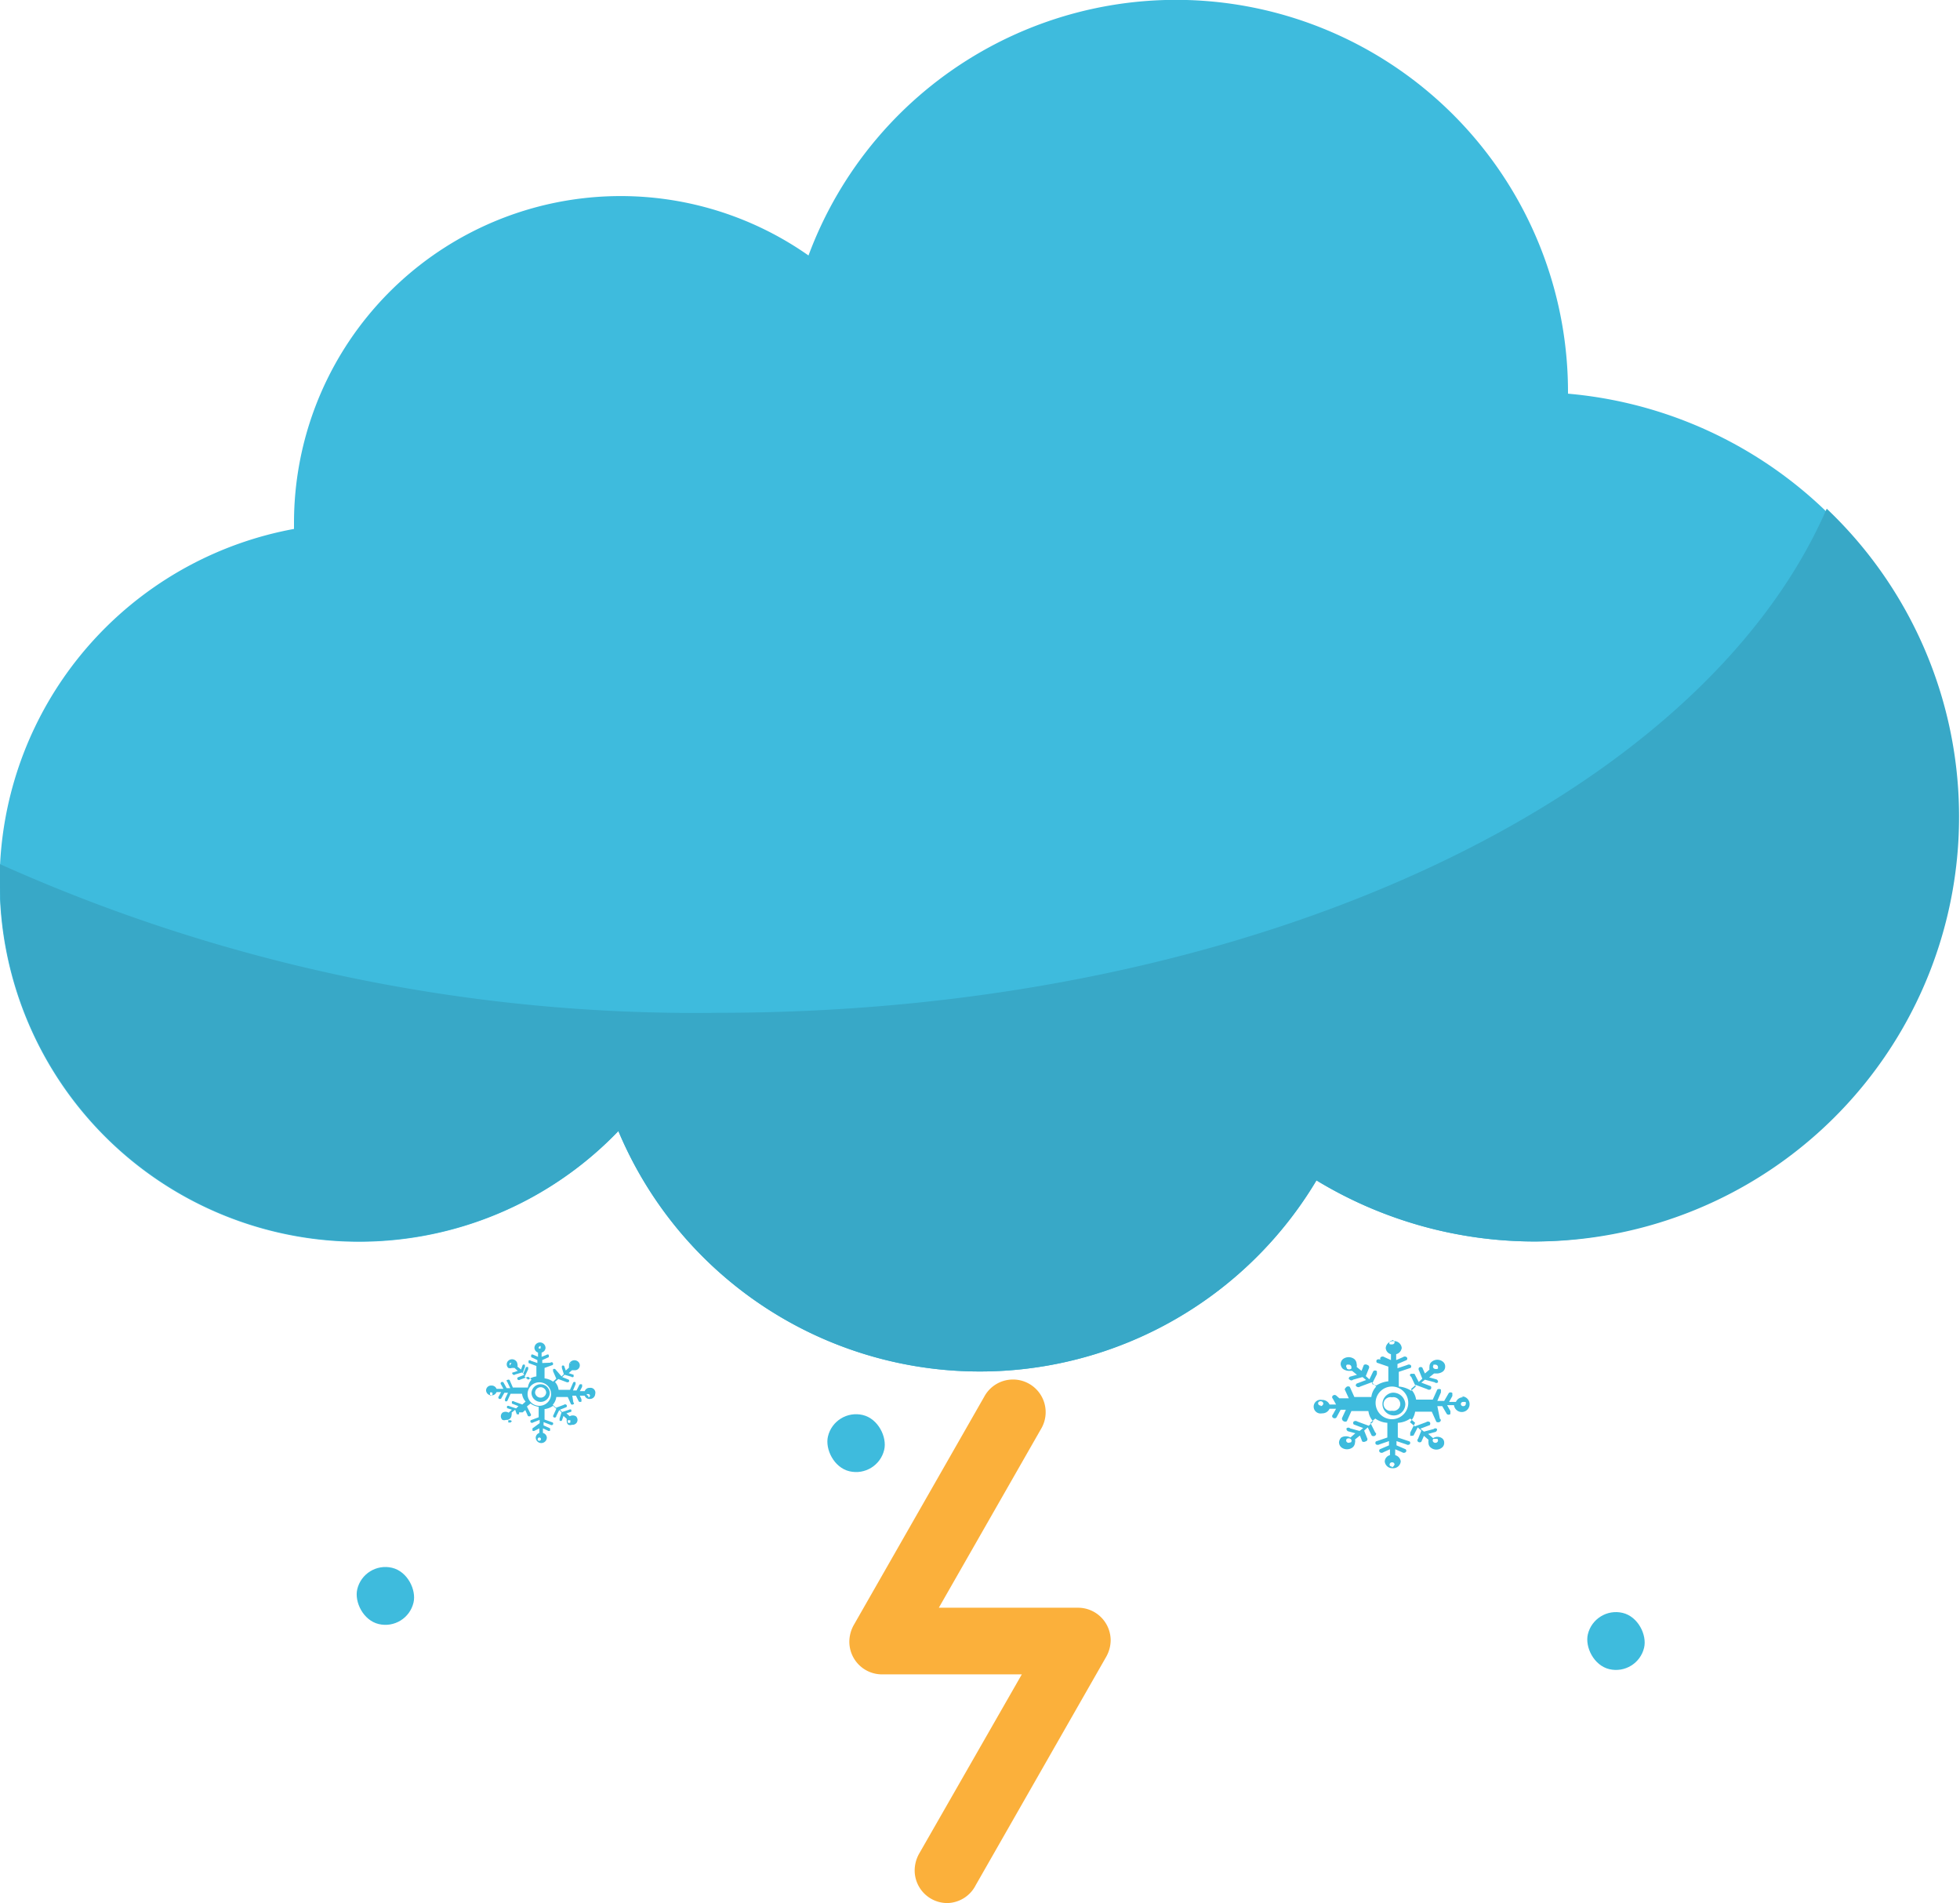 <svg id="Layer_1" data-name="Layer 1" xmlns="http://www.w3.org/2000/svg" viewBox="0 0 60 58.25"><defs><style>.cls-1{fill:#3ebbdd;}.cls-2{fill:#38a8c7;}.cls-3{fill:#fbb03b;}</style></defs><g id="flat"><g id="foggy"><path class="cls-1" d="M50,14.33v-.05A12,12,0,0,0,26.75,10.1,10,10,0,0,0,11,18.28v.19A11,11,0,1,0,20.93,36.9,12,12,0,0,0,42.3,38.41,12.88,12.88,0,0,0,49,40.28a13,13,0,0,0,1-25.95Z" transform="translate(-2 -2.28)"/><path class="cls-2" d="M57.92,17.85C54.06,26.72,40.34,33.28,24,33.28A52,52,0,0,1,2,28.73c0,.19,0,.37,0,.55A11,11,0,0,0,20.93,36.9,12,12,0,0,0,42.3,38.41,12.88,12.88,0,0,0,49,40.28a13,13,0,0,0,8.92-22.43Z" transform="translate(-2 -2.28)"/><g id="flat-2" data-name="flat"><g id="snowflake"><path class="cls-1" d="M44.61,44.91a.35.35,0,1,0,.41.35A.37.37,0,0,0,44.61,44.91Zm0,.55a.21.21,0,1,1,0-.41.21.21,0,1,1,0,.41Z" transform="translate(-2 -2.28)"/><path class="cls-1" d="M46.8,45.05a.23.23,0,0,0-.23.14h-.21l.1-.18s0-.08,0-.09a.08.08,0,0,0-.11,0l-.14.24H46l.11-.26s0-.07,0-.09a.11.11,0,0,0-.11,0h0l-.14.31h-.51a.58.58,0,0,0-.16-.32l.15-.13.35.13a.09.09,0,0,0,.11,0h0a.08.08,0,0,0,0-.09l-.29-.11.11-.09.3.08a.07.07,0,0,0,.1,0,.08.08,0,0,0-.05-.09l-.22-.06.15-.12.1,0a.32.32,0,0,0,.17-.06.19.19,0,0,0,.07-.15.18.18,0,0,0-.07-.15.27.27,0,0,0-.34,0,.18.18,0,0,0-.07.15.29.29,0,0,0,0,.09l-.14.12-.08-.18a.08.08,0,0,0-.1,0,.08.08,0,0,0,0,.09l.1.25-.11.1-.13-.25s-.06,0-.1,0-.06.06,0,.09l.14.3-.14.13a.82.82,0,0,0-.38-.13v-.45l.36-.12a.06.06,0,0,0,0-.09.1.1,0,0,0-.1,0l-.3.1v-.13l.28-.12a.06.06,0,0,0,0-.09.09.09,0,0,0-.11,0h0l-.21.09v-.18a.23.23,0,0,0,.17-.19.23.23,0,0,0-.25-.21.23.23,0,0,0-.24.21.21.21,0,0,0,.16.19v.18l-.2-.09a.09.09,0,0,0-.11,0,.06.06,0,0,0,0,.09l.28.12V44l-.29-.1a.11.11,0,0,0-.11,0,.07.07,0,0,0,0,.09l.35.12v.45a.82.82,0,0,0-.37.13L44,44.64l.15-.3s0-.07,0-.09a.08.08,0,0,0-.11,0h0l-.12.25-.11-.1.1-.25a.07.07,0,0,0-.05-.09.1.1,0,0,0-.11,0h0l-.07.18-.15-.12a.16.16,0,0,0,0-.09.21.21,0,0,0-.07-.15.29.29,0,0,0-.35,0,.21.21,0,0,0-.07.15.23.23,0,0,0,.07.15.35.35,0,0,0,.17.06l.11,0,.15.12-.22.06s-.07.06,0,.09a.07.07,0,0,0,.1,0l.29-.08.11.09-.29.11s-.06.06,0,.09a.09.09,0,0,0,.11,0h0l.35-.13.14.13a.56.56,0,0,0-.15.32h-.52l-.14-.31a.09.09,0,0,0-.1,0s-.07.06-.05.09l.12.26H43L42.91,45a.08.08,0,0,0-.11,0,.06.06,0,0,0,0,.09l.1.18h-.2a.24.24,0,0,0-.23-.14.21.21,0,1,0,0,.41.24.24,0,0,0,.23-.14h.2l-.1.18a.06.06,0,0,0,0,.09.08.08,0,0,0,.11,0h0l.13-.24h.16l-.12.26s0,.07.05.09a.09.09,0,0,0,.1,0l.14-.31h.52a.56.56,0,0,0,.15.32l-.14.13-.35-.13a.1.1,0,0,0-.11,0,.07.07,0,0,0,0,.09l.29.11-.11.09-.29-.08a.08.08,0,0,0-.11,0,.08.08,0,0,0,.05.09h0l.22.06-.15.13a.28.28,0,0,0-.28,0,.23.23,0,0,0-.07.15.21.21,0,0,0,.07.15.27.27,0,0,0,.17.06.28.28,0,0,0,.18-.06.21.21,0,0,0,.07-.15.16.16,0,0,0,0-.09l.15-.12.07.18a.09.09,0,0,0,.1,0,.07.07,0,0,0,.06-.08h0l-.1-.25.11-.1.12.25a.09.09,0,0,0,.11,0h0s.06-.06,0-.09h0l-.15-.3.15-.13a.72.72,0,0,0,.37.13v.45l-.35.12a.07.07,0,0,0,0,.09.11.11,0,0,0,.11,0l.29-.1v.13l-.28.12a.06.06,0,0,0,0,.09.09.09,0,0,0,.11,0l.2-.09v.18a.21.21,0,0,0-.16.19.23.23,0,0,0,.24.21.23.23,0,0,0,.25-.21.23.23,0,0,0-.17-.19v-.18l.21.09a.09.09,0,0,0,.11,0,.06.06,0,0,0,0-.09l-.28-.12v-.13l.3.1a.09.09,0,0,0,.1,0,.06.06,0,0,0,0-.09h0l-.36-.12v-.45a.72.72,0,0,0,.38-.13l.15.13-.15.3s0,.07,0,.09.09,0,.1,0h0l.13-.25.11.1-.1.25a.06.06,0,0,0,0,.09.08.08,0,0,0,.1,0h0l.08-.18.14.12a.29.29,0,0,0,0,.09.18.18,0,0,0,.07.15.27.27,0,0,0,.34,0,.18.18,0,0,0,.07-.15.16.16,0,0,0-.07-.14.24.24,0,0,0-.27,0l-.15-.13.22-.06a.08.08,0,0,0,.05-.09.07.07,0,0,0-.1,0l-.3.08-.11-.09.29-.11a.08.08,0,0,0,0-.09.09.09,0,0,0-.11,0l-.35.13-.15-.13a.58.58,0,0,0,.16-.32h.51l.14.31a.11.11,0,0,0,.11,0s.06-.06,0-.09h0L46,45.32h.15l.14.24a.08.08,0,0,0,.11,0h0s0-.05,0-.09h0l-.1-.18h.21a.24.24,0,1,0,.23-.27Zm-.92-1,.06,0a.08.08,0,0,1,.08.07s0,0,0,.05a.13.13,0,0,1-.12,0A.07.07,0,0,1,45.88,44.07Zm-1.27-.75a.07.07,0,0,1,.08.07s0,.06-.08.06-.08,0-.08-.06h0A.08.08,0,0,1,44.61,43.32Zm-1.38.85a.07.07,0,0,1,0-.1l.05,0a.08.08,0,0,1,.09.07s0,0,0,.05A.11.11,0,0,1,43.23,44.17Zm-.8,1.15a.07.07,0,0,1-.08-.07s0-.06.08-.06a.08.08,0,0,1,.08.07A.09.09,0,0,1,42.43,45.32Zm.91,1.12a.08.08,0,0,1-.11,0,.07.07,0,0,1,0-.1.11.11,0,0,1,.11,0A.07.07,0,0,1,43.34,46.44Zm1.27.75s-.08,0-.07-.07a.07.07,0,0,1,.07-.06.07.07,0,0,1,.08.07S44.65,47.19,44.61,47.19Zm0-1.45a.49.49,0,1,1,0-1,.49.49,0,1,1,0,1Zm1.39.6a.07.07,0,0,1,0,.1.09.09,0,0,1-.12,0,.07.07,0,0,1,0-.1l.06,0Zm.8-1a.07.07,0,0,1-.08-.07s0-.06.08-.06.08,0,.07.07A.07.07,0,0,1,46.8,45.32Z" transform="translate(-2 -2.28)"/></g></g><g id="flat-3" data-name="flat"><g id="snowflake-2" data-name="snowflake"><path class="cls-1" d="M18.55,44.65a.28.28,0,0,0-.28.26.28.28,0,0,0,.56,0A.28.28,0,0,0,18.55,44.65Zm0,.41a.17.17,0,0,1-.17-.15.17.17,0,0,1,.34,0A.17.17,0,0,1,18.55,45.06Z" transform="translate(-2 -2.28)"/><path class="cls-1" d="M20.05,44.76a.15.15,0,0,0-.15.1h-.15l.07-.13a0,0,0,0,0,0-.07.08.08,0,0,0-.08,0l-.09.18h-.11l.08-.19s0-.05,0-.06a.06.06,0,0,0-.07,0h0l-.1.23h-.35a.44.44,0,0,0-.11-.24l.1-.09.24.09a.08.08,0,0,0,.08,0h0a.05.05,0,0,0,0-.07l-.2-.08.07-.07.21.06a.05.05,0,0,0,.07,0s0,0,0-.06l-.15-.05.1-.09h.07a.15.15,0,0,0,.12-.26.17.17,0,0,0-.23,0,.13.13,0,0,0-.05.11.2.2,0,0,0,0,.07l-.1.09-.05-.14a.05.05,0,0,0-.07,0,0,0,0,0,0,0,.06l.06.19-.07.07L19,44.19a.06.06,0,0,0-.07,0,0,0,0,0,0,0,.06l.1.23-.1.09a.55.55,0,0,0-.26-.1v-.32l.25-.09a.06.06,0,0,0,0-.07.05.05,0,0,0-.07,0L18.6,44v-.09l.2-.09a0,0,0,0,0,0-.07.06.06,0,0,0-.07,0h0l-.15.06v-.13a.16.16,0,0,0,.12-.14.17.17,0,0,0-.34,0,.16.16,0,0,0,.11.14v.13l-.14-.06a.06.06,0,0,0-.07,0,0,0,0,0,0,0,.07l.19.09V44l-.2-.07a.05.05,0,0,0-.07,0s0,.05,0,.07l.24.09v.32a.55.55,0,0,0-.25.1l-.11-.09.11-.23a0,0,0,0,0,0-.06.06.06,0,0,0-.07,0h0l-.08.19L18,44.31l.07-.19a0,0,0,0,0,0-.06.05.05,0,0,0-.07,0h0l-.05.14-.11-.09a.11.11,0,0,0,0-.07.16.16,0,0,0-.05-.11.17.17,0,0,0-.23,0,.15.15,0,0,0,0,.22.15.15,0,0,0,.11,0h.08l.1.09-.15.05s-.05,0,0,.06a.05.05,0,0,0,.07,0l.21-.06.07.07-.2.08a.05.05,0,0,0,0,.07.06.06,0,0,0,.07,0h0l.25-.09.1.09a.44.44,0,0,0-.11.24H17.7l-.1-.23a.06.06,0,0,0-.07,0s-.05,0,0,.06l.09.19h-.11l-.1-.18a.06.06,0,0,0-.07,0,.05.05,0,0,0,0,.07l.07.13H17.2a.16.16,0,0,0-.16-.1.15.15,0,0,0-.16.15.16.16,0,0,0,.16.15.16.16,0,0,0,.16-.1h.14l-.07.13a.05.05,0,0,0,0,.07.06.06,0,0,0,.07,0h0l.1-.18h.11l-.09.19s0,.05,0,.06a.05.05,0,0,0,.07,0l.1-.22h.35a.44.44,0,0,0,.11.24l-.1.09-.25-.09a.05.05,0,0,0-.07,0,0,0,0,0,0,0,.06l.2.08-.07.07-.21-.07a.07.07,0,0,0-.07,0s0,.05,0,.06h0l.15.05-.1.09a.18.18,0,0,0-.19,0,.15.15,0,0,0,0,.22.15.15,0,0,0,.11,0,.15.15,0,0,0,.17-.15.1.1,0,0,0,0-.07l.11-.09.05.14s0,0,.07,0a0,0,0,0,0,0-.06h0L18,45.51l.08-.07.08.18a.07.07,0,0,0,.08,0h0a.05.05,0,0,0,0-.07h0l-.11-.22.11-.09a.55.55,0,0,0,.25.1v.32l-.24.09a.05.05,0,0,0,0,.07.06.06,0,0,0,.07,0l.2-.08v.1L18.3,46a0,0,0,0,0,0,.07.06.06,0,0,0,.07,0l.14-.07v.14a.16.16,0,0,0-.11.14.17.17,0,0,0,.34,0,.16.16,0,0,0-.12-.14V46l.15.07a.06.06,0,0,0,.07,0,0,0,0,0,0,0-.07l-.2-.09v-.1l.21.08a.06.06,0,0,0,.07,0,.05.05,0,0,0,0-.07h0l-.25-.09v-.32a.55.55,0,0,0,.26-.1l.1.09-.1.22a.05.05,0,0,0,.1,0h0l.09-.18.07.07-.06.19a0,0,0,0,0,0,.06.05.05,0,0,0,.07,0h0l.05-.14.1.09a.17.17,0,0,0,0,.07.13.13,0,0,0,.05.11.15.15,0,0,0,.11,0,.15.15,0,0,0,.12-.26.19.19,0,0,0-.19,0l-.1-.09.15-.05s0,0,0-.06a.07.07,0,0,0-.07,0l-.21.07-.07-.07.2-.08a.05.05,0,0,0,0-.07.06.06,0,0,0-.08,0l-.24.09-.1-.09a.44.44,0,0,0,.11-.24h.35l.1.22a.05.05,0,0,0,.07,0s.05,0,0-.06h0L19.52,45h.11l.09.18a.08.08,0,0,0,.08,0h0a0,0,0,0,0,0-.07h0L19.75,45h.15a.15.15,0,0,0,.15.1.16.16,0,0,0,.17-.15A.15.15,0,0,0,20.05,44.76ZM19.42,44h0a.06.06,0,0,1,.06,0,.08.08,0,0,1,0,0h-.08A.06.06,0,0,1,19.42,44Zm-.87-.55a0,0,0,0,1,0,.1.06.06,0,0,1-.06,0h0A.06.06,0,0,1,18.55,43.48Zm-.95.63a0,0,0,0,1,0-.08h0s.06,0,.06,0l0,0ZM17,45a0,0,0,0,1,0-.1s.06,0,.06,0A.06.06,0,0,1,17,45Zm.63.82a0,0,0,0,1-.07,0s0-.05,0-.07a0,0,0,0,1,.07,0A0,0,0,0,1,17.67,45.78Zm.88.56s-.06,0-.05-.05a.05.05,0,1,1,.05.05Zm0-1.07a.36.36,0,1,1,0-.72.36.36,0,1,1,0,.72Zm.95.44a0,0,0,0,1,0,.07.06.06,0,0,1-.08,0,0,0,0,0,1,0-.07h.08Zm.55-.75a.05.05,0,0,1-.05-.05,0,0,0,0,1,.05,0,.05.05,0,1,1,0,.1Z" transform="translate(-2 -2.28)"/></g></g><rect class="cls-1" x="12.91" y="50.24" width="1.77" height="1.77" rx="0.89" transform="translate(10.18 -4.08) rotate(13.35)"/><rect class="cls-1" x="27.32" y="45.57" width="1.77" height="1.77" rx="0.89" transform="translate(9.49 -7.54) rotate(13.35)"/><rect class="cls-1" x="50.58" y="51.63" width="1.77" height="1.77" rx="0.89" transform="translate(11.52 -12.75) rotate(13.35)"/><path class="cls-3" d="M31,60.53a1,1,0,0,1-1-1,1.06,1.06,0,0,1,.13-.5l3.15-5.5H29a1,1,0,0,1-1-1,1.06,1.06,0,0,1,.13-.5l4-7a1,1,0,0,1,1.76.95l0,0-3.15,5.51H35a1,1,0,0,1,1,1,1.05,1.05,0,0,1-.13.49l-4,7A1,1,0,0,1,31,60.53Z" transform="translate(-2 -2.28)"/></g></g></svg>
